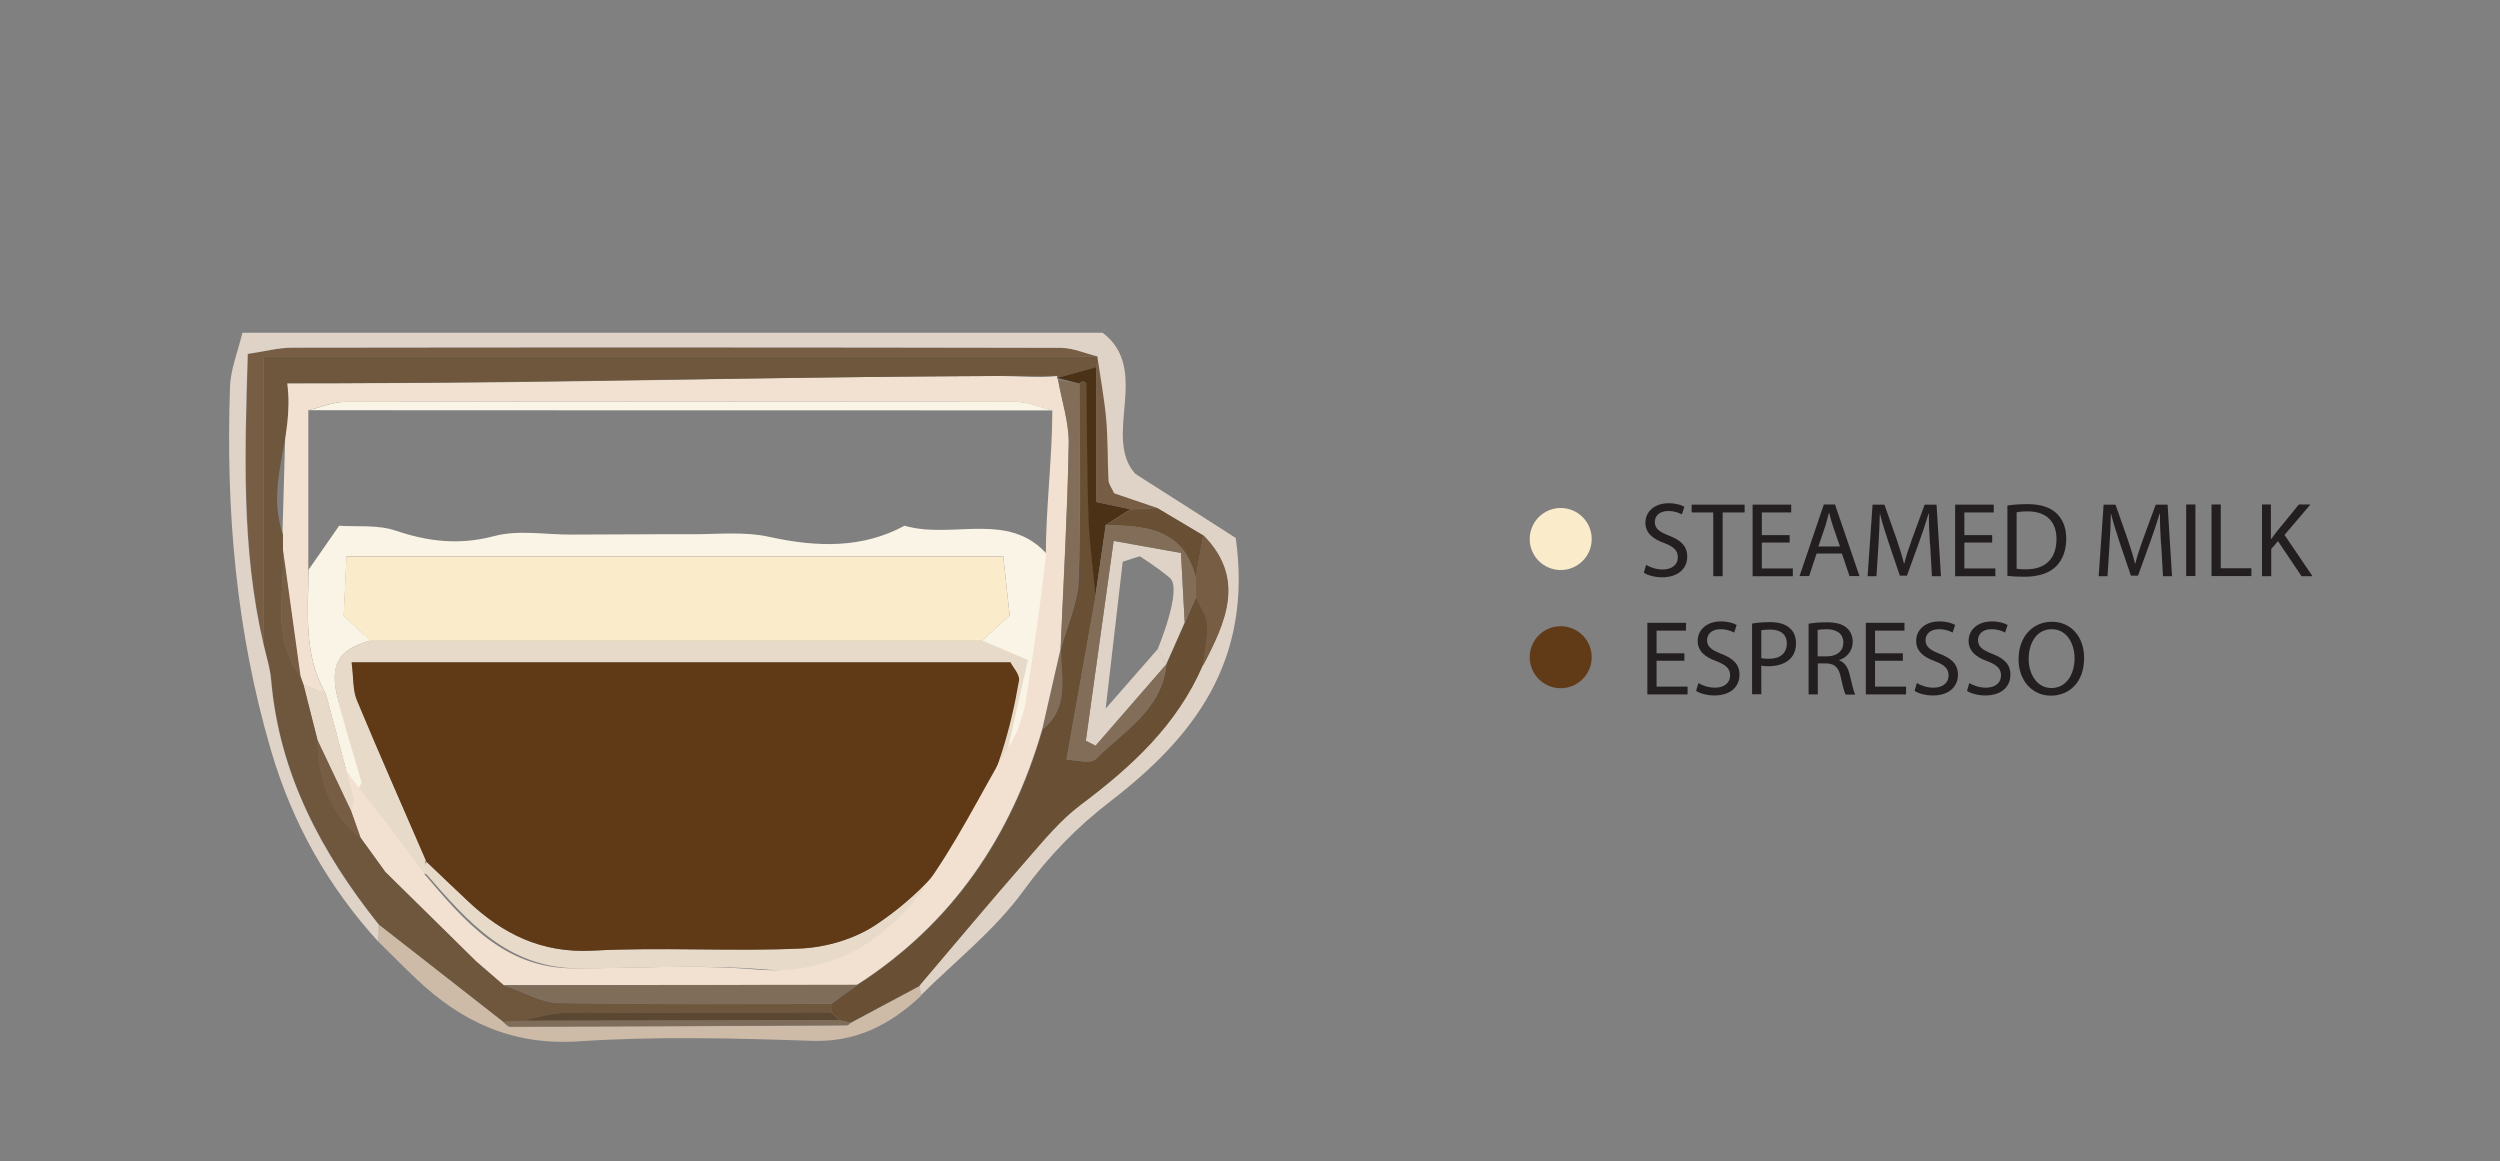 <?xml version="1.0" encoding="UTF-8"?>
<svg id="Layer_2" xmlns="http://www.w3.org/2000/svg" viewBox="0 0 141.09 65.55">
  <rect x="0" y="0" width="141.09" height="65.55" fill="#808080" stroke="none"/>
  <defs>
    <style>
      .cls-1 {
        fill: none;
      }

      .cls-2 {
        fill: #faebca;
      }

      .cls-3 {
        fill: #603a17;
      }

      .cls-4 {
        fill: #826e58;
      }

      .cls-5 {
        fill: #231f20;
      }

      .cls-6 {
        fill: #694f34;
      }

      .cls-7 {
        fill: #cdbba8;
      }

      .cls-8 {
        fill: #e8dac9;
      }

      .cls-9 {
        fill: #ded3c6;
      }

      .cls-10 {
        fill: #775d44;
      }

      .cls-11 {
        fill: #6e573d;
      }

      .cls-12 {
        fill: #5c4732;
      }

      .cls-13 {
        fill: #4b3116;
      }

      .cls-14 {
        fill: #7f6d5a;
      }

      .cls-15 {
        fill: #613b18;
      }

      .cls-16 {
        fill: #f9f4e5;
      }

      .cls-17 {
        fill: #f2e1d0;
      }
    </style>
  </defs>
  <g id="Layer_1-2" data-name="Layer_1">
    <g>
      <path class="cls-8" d="M24.07,48.62c-.26-.26.25.75,0,.72-.45-.06-1.66-1.06-2.08-1.57-.57-.7-1.65-2.81-2.13-3.58-.48-1.62-.43-3.27-.83-4.91-.44-1.81.11-2.65,1.91-3.14,11.76,0,23.51,0,35.27,0,.82.34,1.64.68,2.64,1.1-.41,1.78-.77,3.35-1.13,4.91-1.65,2.74-3.07,5.64-5.01,8.16-2.31,3.02-5.41,4.75-9.59,4.4-3.46-.29-6.97-.06-10.46-.06-4,0-6.29-2.67-8.59-5.31-.13-.14-.01-.49-.01-.73.78.75,1.56,1.5,2.35,2.24,1.96,1.85,4.14,2.96,7.04,2.8,3.89-.21,7.81.06,11.71-.12,1.43-.07,3.03-.53,4.21-1.31,4.97-3.28,7.16-8.23,8.11-13.82.05-.32-.33-.72-.48-1.02H19.86c.11.89.06,1.58.3,2.14,1.26,3.05,2.6,6.07,3.91,9.1Z"/>
      <path class="cls-16" d="M20.9,36.15c-1.76.49-2.3,1.32-1.87,3.14.39,1.64.92,3.25,1.38,4.87-.15.31-.3.62-.45.93-.52-1.97-1.04-3.95-1.57-5.92-1.28-2.2-.99-4.63-.98-7.01.51-.74,1.03-1.47,1.73-2.49.97.07,2.17-.07,3.2.28,1.87.63,3.61.82,5.57.3,1.36-.36,2.88-.07,4.33-.08,2.28,0,4.56-.03,6.84-.02,1.45,0,2.95-.16,4.34.15,2.68.59,5.24.66,7.63-.63,2.81.82,6.14-1.01,8.33,1.97-.35,2.99-.64,5.99-1.11,8.96-.09.58-.89,1.04-1.37,1.56.35-1.57.71-3.14,1.11-4.91-.98-.42-1.78-.76-2.58-1.1.48-.44.95-.88,1.55-1.43-.12-1.09-.24-2.19-.36-3.32H19.56c-.06,1.25-.11,2.3-.16,3.36.55.51,1.03.95,1.51,1.38Z"/>
      <path class="cls-3" d="M24.06,48.62c-1.31-3.03-2.65-6.05-3.92-9.1-.24-.57-.18-1.25-.3-2.14h37.19c.15.3.53.69.48,1.02-.95,5.59-3.14,10.54-8.12,13.82-1.18.78-2.78,1.25-4.21,1.31-3.9.18-7.83-.09-11.73.12-2.91.15-5.09-.95-7.05-2.8-.79-.74-1.57-1.49-2.36-2.24h.02Z"/>
      <path class="cls-2" d="M20.9,36.15c-.48-.44-.96-.88-1.51-1.38.05-1.06.1-2.11.16-3.36h37.07c.12,1.12.24,2.23.36,3.32-.6.55-1.07.99-1.55,1.43-11.51,0-23.03,0-34.54,0Z"/>
      <g>
        <path class="cls-9" d="M63.36,31.71l-.96,8.28,2.94-3.36.48.86-3.99,4.59-.55-.28,1.57-11.28,3.8.68.21,3.93-1.04,2.35-.48-.86s1.42-3.39.68-4.01-1.7-1.22-1.7-1.22l-.96.31Z"/>
        <path class="cls-17" d="M23.96,49.34c2.25,2.64,4.49,5.31,8.41,5.31,3.42,0,6.85-.23,10.24.06,4.1.35,7.13-1.37,9.39-4.4,1.89-2.53,3.29-5.43,4.9-8.16.47-.52.89-1.94.98-2.52.47-2.97.79-5.17,1.14-8.16,0-2.82.36-5.48.37-8.3-.69-.17-1.37-.49-2.06-.49-12.62-.03-25.24-.03-37.86,0-.69,0-1.38.31-2.07.47h0c0,2.84,0,5.67,0,8.5,0,.17,0,.33,0,.5,0,2.38-.29,4.81.98,7.01l-1.28-.52c-.06-.16-.11-.32-.17-.48-.33-2.38-.66-4.76-.99-7.14,0-.28,0-.57,0-.85.08-2.77.16-5.55.24-8.54,1.36,0,2.26,0,3.16,0,12.48,0,24.65-.38,37.13-.41.96,0,2.24.13,3.2,0,0,0-.02.12-.02.12l.06.1c.21,1.2.62,2.41.6,3.6-.07,3.87-.29,7.73-.46,11.59h0c-.34,1.49-.69,3-1.03,4.51-1.75,6.07-5.09,10.99-10.46,14.44-6.65,0-13.3.01-19.95.02-.52-.45-1.03-.89-1.55-1.34-1.71-1.69-3.42-3.37-5.14-5.06-.46-.64-.92-1.28-1.38-1.91-.17-.49-.35-.98-.52-1.47.04-.25-.35-1.05-.31-1.3.15-.31-.15-.79,0-1.1.47.77,1.75,2.32,2.31,3.02"/>
        <path class="cls-14" d="M28.44,55.6c6.65,0,13.3-.01,19.95-.02-.49.36-.98.72-1.47,1.07-5.12,0-10.25.06-15.37-.05-1.04-.02-2.08-.65-3.11-1Z"/>
        <path class="cls-8" d="M19.97,45.08c-.04.25-.09.49-.13.74-.64-1.36-1.29-2.71-1.93-4.07-.26-1.04-.52-2.08-.79-3.12l1.28.52c.52,1.97,1.04,3.95,1.57,5.92Z"/>
        <path class="cls-10" d="M15.97,31.02c.33,2.38.66,4.76.99,7.14-1.69-2.19-.88-4.73-.99-7.14Z"/>
        <rect class="cls-1" x="2.69" width="74.27" height="65.55"/>
        <path class="cls-10" d="M17.91,41.76c.64,1.36,1.29,2.71,1.93,4.07l.52,1.47c-1.6-1.2-2.39-2.98-2.45-5.54Z"/>
        <path class="cls-4" d="M59.73,21.44l1.18.21c0,3.7.09,7.39-.05,11.08-.05,1.31-.65,2.6-1,3.9.17-3.86.39-7.73.46-11.59.02-1.2-.39-2.4-.6-3.6Z"/>
        <path class="cls-4" d="M58.85,41.14c.34-1.51.69-3.02,1.03-4.53-.01,1.58.51,3.29-1.03,4.53Z"/>
        <path class="cls-16" d="M59.4,23.16c-13.99,0-27.99,0-41.98-.01.69-.16,1.38-.47,2.07-.47,12.62-.03,25.24-.03,37.86,0,.69,0,1.37.32,2.06.49Z"/>
        <path class="cls-16" d="M17.41,23.15c0,2.83,0,5.67,0,8.5,0-2.83,0-5.67,0-8.5Z"/>
        <path class="cls-11" d="M28.4,57.67c-2.33-1.82-4.67-3.64-7-5.47-3.23-4.06-5.62-8.5-6.08-13.79-.06-.72-.3-1.42-.45-2.13v-16.16h47.09,0c-.03.2-.05.4-.08.6-.73.2-1.46.4-2.2.61l.02-.12c-14.48,0-28.72.42-43.49.42.42,3.29-1.26,5.57-.24,8.54,0,.28,0,.57,0,.85.11,2.41-.7,4.95.99,7.14.06.16.11.32.17.48.26,1.04.52,2.08.79,3.12.06,2.56.85,4.33,2.45,5.54.46.64.92,1.28,1.38,1.91,1.71,1.69,3.42,3.37,5.14,5.06.52.45,1.03.89,1.55,1.34,1.04.35,2.07.98,3.11,1,5.12.1,10.25.05,15.37.05,0,.16,0,.33,0,.49-5.04,0-10.09-.02-15.13.03-.77,0-1.55.28-2.32.44-.36.02-.71.04-1.07.05Z"/>
        <path class="cls-6" d="M46.92,57.15c0-.16,0-.33,0-.49.49-.36.98-.72,1.47-1.07,5.37-3.45,8.71-8.37,10.46-14.44,1.54-1.24,1.02-2.94,1.03-4.53h0c.35-1.29.95-2.58,1-3.89.14-3.69.05-7.39.05-11.08.07-.04.14-.1.22-.11.06,0,.18.06.18.1.04,2.54.04,5.09.12,7.63.05,1.44.25,2.88.39,4.33-.53,2.97-1.05,5.94-1.65,9.28.55,0,1.37.25,1.65-.04,1.58-1.58,3.73-2.77,3.99-5.34.35-.78.69-1.57,1.04-2.35.21-.48.42-.97.63-1.45.22.5.6,1,.63,1.51.05.77-.13,1.56-.22,2.34-1.45,3.37-4.02,5.73-6.89,7.88-1.15.86-2.1,2.02-3.06,3.12-2.04,2.34-4.03,4.72-6.04,7.08-1.3.7-2.61,1.4-3.91,2.09-.2-.05-.41-.09-.61-.14-.16-.15-.31-.29-.47-.44Z"/>
        <path class="cls-10" d="M61.96,20.12H14.87v16.16c-1.22-5.31-1.04-10.67-.87-16.3.94-.14,1.72-.35,2.5-.35,14.47-.02,28.94-.02,43.41.01.68,0,1.36.32,2.04.48Z"/>
        <path class="cls-13" d="M59.67,21.33c.73-.2,1.46-.4,2.2-.61v7.61c.71.15,1.32.28,1.92.41-.46.3-.93.59-1.39.89-.19,1.32-.38,2.64-.58,3.96-.13-1.44-.34-2.88-.39-4.33-.09-2.54-.08-5.09-.12-7.63,0-.04-.12-.1-.18-.1-.08,0-.15.07-.22.11"/>
        <path class="cls-6" d="M67.91,30.2c-.14.81-.29,1.62-.43,2.42-.65-2.77-2.81-2.96-5.07-2.98.46-.3.93-.59,1.39-.89.52-.03,1.03-.05,1.55-.08.86.51,1.71,1.02,2.57,1.53Z"/>
        <path class="cls-10" d="M65.34,28.66c-.52.03-1.03.05-1.55.08-.6-.13-1.21-.26-1.92-.41v-7.61c.03-.2.05-.41.08-.61.17,1.18.4,2.35.5,3.54.1,1.14.07,2.3.13,3.45.01.23.19.45.32.74.79.27,1.62.55,2.44.83Z"/>
        <path class="cls-4" d="M66.86,35.14c-.06-1.21-.13-2.43-.21-3.93-1.37-.25-2.51-.45-3.8-.68-.56,4.03-1.07,7.65-1.57,11.28.18.09.36.19.55.28,1.33-1.53,2.66-3.06,3.99-4.59-.26,2.57-2.41,3.76-3.99,5.34-.29.29-1.1.04-1.65.04.59-3.34,1.12-6.31,1.65-9.28.19-1.32.38-2.64.58-3.96,2.26.02,4.43.21,5.07,2.98,0,.36,0,.71.01,1.07-.21.48-.42.97-.63,1.45Z"/>
        <path class="cls-9" d="M21.39,53.19c-2.86-3.14-4.87-6.68-6.09-10.82-1.98-6.74-2.56-13.57-2.32-20.52.03-1.01.45-2.01.7-3.07h48.55c2.75,2.08-.03,5.87,1.84,7.96,2.16,1.37,4.06,2.59,5.67,3.62.98,7-2.43,11.29-7.07,14.86-1.91,1.47-3.48,3.09-4.91,5.05-1.61,2.22-3.85,3.97-5.81,5.92-.02-.19-.03-.38-.05-.57,2.01-2.36,4-4.75,6.04-7.08.96-1.1,1.91-2.26,3.06-3.12,2.87-2.15,5.44-4.51,6.89-7.88,1.28-2.45,2.43-4.89,0-7.34-.86-.51-1.71-1.02-2.57-1.53-.82-.28-1.65-.56-2.44-.83-.13-.29-.31-.51-.32-.74-.06-1.15-.03-2.3-.13-3.45-.11-1.18-.33-2.36-.5-3.54h0c-.68-.16-1.36-.47-2.04-.48-14.47-.03-28.94-.03-43.41-.01-.78,0-1.56.22-2.5.35-.17,5.63-.36,10.99.87,16.3.16.71.39,1.41.45,2.13.46,5.29,2.84,9.73,6.08,13.79,0,.33,0,.66-.01.99Z"/>
        <path class="cls-7" d="M21.39,53.19c0-.33,0-.66.01-.99,2.33,1.82,4.67,3.64,7,5.47.13.1.26.28.4.28,6.34-.01,12.67-.04,19.01-.08.07,0,.13-.09.2-.14,1.3-.7,2.61-1.4,3.91-2.09.02.19.03.38.05.57-1.74,1.62-3.64,2.62-6.17,2.53-4.38-.15-8.79-.26-13.16.03-3.7.24-6.56-1.08-9.12-3.5-.72-.68-1.41-1.38-2.11-2.07Z"/>
        <path class="cls-10" d="M67.9,37.54c.08-.78.27-1.57.22-2.34-.04-.52-.41-1.01-.63-1.51,0-.36,0-.71-.01-1.07.14-.81.29-1.62.43-2.42,2.42,2.45,1.27,4.9,0,7.34Z"/>
        <path class="cls-12" d="M47.38,57.58c-5.97,0-11.95.02-17.92.03.77-.15,1.55-.43,2.32-.44,5.04-.04,10.09-.02,15.13-.03.16.15.31.29.47.44Z"/>
        <path class="cls-14" d="M47.38,57.58c.2.05.41.09.61.14-.07.05-.13.14-.2.14-6.33.03-12.67.06-19.01.08-.13,0-.26-.18-.4-.28.36-.02.71-.04,1.07-.05,5.97,0,11.95-.02,17.92-.03Z"/>
      </g>
      <g>
        <rect class="cls-1" width="141.09" height="65.55"/>
        <g>
          <circle class="cls-15" cx="88.08" cy="37.09" r="1.75"/>
          <g>
            <path class="cls-5" d="M95.06,37.29h-1.57v1.46h1.75v.44h-2.27v-4.04h2.18v.44h-1.66v1.28h1.57v.43Z"/>
            <path class="cls-5" d="M95.85,38.55c.23.14.58.26.94.26.53,0,.85-.28.85-.69,0-.38-.22-.59-.76-.8-.66-.23-1.07-.58-1.07-1.15,0-.63.52-1.1,1.31-1.1.41,0,.71.1.89.2l-.14.43c-.13-.07-.4-.19-.77-.19-.55,0-.76.33-.76.61,0,.38.25.56.8.78.68.26,1.03.59,1.03,1.19,0,.62-.46,1.16-1.42,1.16-.39,0-.82-.11-1.03-.26l.13-.44Z"/>
            <path class="cls-5" d="M98.88,35.19c.25-.04.58-.08,1-.08.52,0,.89.12,1.13.34.22.19.35.49.35.85s-.11.65-.31.86c-.28.29-.73.44-1.23.44-.16,0-.3,0-.42-.04v1.62h-.52v-3.99ZM99.4,37.14c.11.03.26.04.43.04.63,0,1.01-.31,1.01-.86s-.38-.79-.95-.79c-.23,0-.4.02-.49.04v1.57Z"/>
            <path class="cls-5" d="M102.07,35.2c.26-.05.64-.08,1-.08.56,0,.92.1,1.17.33.2.18.32.46.32.77,0,.53-.34.89-.76,1.03v.02c.31.11.5.4.59.82.13.56.23.95.31,1.11h-.54c-.07-.11-.16-.46-.27-.97-.12-.56-.34-.77-.81-.79h-.49v1.75h-.52v-3.99ZM102.59,37.04h.53c.56,0,.91-.31.91-.77,0-.52-.38-.75-.93-.76-.25,0-.43.02-.52.05v1.48Z"/>
            <path class="cls-5" d="M107.39,37.29h-1.57v1.46h1.75v.44h-2.27v-4.04h2.18v.44h-1.66v1.28h1.57v.43Z"/>
            <path class="cls-5" d="M108.18,38.55c.23.14.58.26.94.26.53,0,.85-.28.85-.69,0-.38-.22-.59-.76-.8-.66-.23-1.07-.58-1.07-1.15,0-.63.52-1.1,1.31-1.1.41,0,.71.1.89.2l-.14.43c-.13-.07-.4-.19-.77-.19-.55,0-.76.33-.76.61,0,.38.25.56.8.78.68.26,1.03.59,1.03,1.19,0,.62-.46,1.16-1.42,1.16-.39,0-.82-.11-1.03-.26l.13-.44Z"/>
            <path class="cls-5" d="M111.14,38.55c.23.14.58.26.94.26.53,0,.85-.28.85-.69,0-.38-.22-.59-.76-.8-.66-.23-1.07-.58-1.07-1.15,0-.63.52-1.1,1.31-1.1.41,0,.71.1.89.2l-.14.43c-.13-.07-.4-.19-.77-.19-.55,0-.76.33-.76.61,0,.38.25.56.8.78.68.26,1.03.59,1.03,1.19,0,.62-.46,1.16-1.42,1.16-.39,0-.82-.11-1.03-.26l.13-.44Z"/>
            <path class="cls-5" d="M117.62,37.13c0,1.39-.85,2.13-1.88,2.13s-1.82-.83-1.82-2.05c0-1.28.8-2.12,1.88-2.12s1.82.85,1.82,2.04ZM114.49,37.19c0,.86.47,1.64,1.29,1.64s1.3-.76,1.3-1.68c0-.8-.42-1.64-1.29-1.64s-1.3.8-1.3,1.69Z"/>
          </g>
        </g>
        <g>
          <circle class="cls-2" cx="88.08" cy="30.42" r="1.75"/>
          <g>
            <path class="cls-5" d="M92.9,31.88c.23.14.58.26.94.26.53,0,.85-.28.85-.69,0-.38-.22-.59-.76-.8-.66-.23-1.07-.58-1.07-1.15,0-.63.52-1.1,1.31-1.1.41,0,.71.1.89.2l-.14.43c-.13-.07-.4-.19-.77-.19-.55,0-.76.33-.76.61,0,.38.25.56.8.78.68.26,1.03.59,1.03,1.19,0,.62-.46,1.16-1.42,1.16-.39,0-.82-.11-1.03-.26l.13-.44Z"/>
            <path class="cls-5" d="M96.7,28.92h-1.23v-.44h2.99v.44h-1.24v3.6h-.53v-3.6Z"/>
            <path class="cls-5" d="M101,30.62h-1.57v1.46h1.75v.44h-2.27v-4.04h2.18v.44h-1.66v1.28h1.57v.43Z"/>
            <path class="cls-5" d="M102.52,31.24l-.42,1.27h-.54l1.37-4.04h.63l1.38,4.04h-.56l-.43-1.27h-1.43ZM103.84,30.84l-.4-1.16c-.09-.26-.15-.5-.21-.74h-.01c-.06.24-.13.49-.2.73l-.4,1.17h1.22Z"/>
            <path class="cls-5" d="M108.92,30.74c-.03-.56-.07-1.24-.06-1.75h-.02c-.14.47-.31.98-.51,1.54l-.71,1.96h-.4l-.65-1.92c-.19-.57-.35-1.09-.47-1.57h-.01c-.01.5-.04,1.18-.08,1.79l-.11,1.73h-.5l.28-4.04h.67l.69,1.96c.17.5.31.94.41,1.36h.02c.1-.41.25-.85.43-1.36l.72-1.96h.67l.25,4.04h-.51l-.1-1.77Z"/>
            <path class="cls-5" d="M112.43,30.62h-1.57v1.46h1.75v.44h-2.27v-4.04h2.18v.44h-1.66v1.28h1.57v.43Z"/>
            <path class="cls-5" d="M113.29,28.53c.32-.05.7-.08,1.11-.08.75,0,1.28.17,1.64.5.36.33.57.8.57,1.45s-.2,1.2-.58,1.57c-.38.38-1,.58-1.79.58-.37,0-.68-.02-.95-.05v-3.98ZM113.81,32.1c.13.02.32.03.53.03,1.12,0,1.72-.62,1.72-1.71,0-.95-.53-1.56-1.64-1.56-.27,0-.47.02-.61.05v3.19Z"/>
            <path class="cls-5" d="M121.96,30.74c-.03-.56-.07-1.24-.06-1.75h-.02c-.14.47-.31.98-.51,1.54l-.71,1.96h-.4l-.65-1.92c-.19-.57-.35-1.09-.47-1.57h-.01c-.01.5-.04,1.18-.08,1.79l-.11,1.73h-.5l.28-4.04h.67l.69,1.96c.17.5.31.94.41,1.36h.02c.1-.41.25-.85.43-1.36l.72-1.96h.67l.25,4.04h-.51l-.1-1.77Z"/>
            <path class="cls-5" d="M123.9,28.47v4.04h-.52v-4.04h.52Z"/>
            <path class="cls-5" d="M124.81,28.47h.52v3.6h1.73v.44h-2.25v-4.04Z"/>
            <path class="cls-5" d="M127.64,28.47h.52v1.95h.02c.11-.16.22-.3.32-.43l1.24-1.52h.65l-1.46,1.72,1.58,2.33h-.62l-1.33-1.98-.38.44v1.54h-.52v-4.04Z"/>
          </g>
        </g>
      </g>
    </g>
  </g>
</svg>